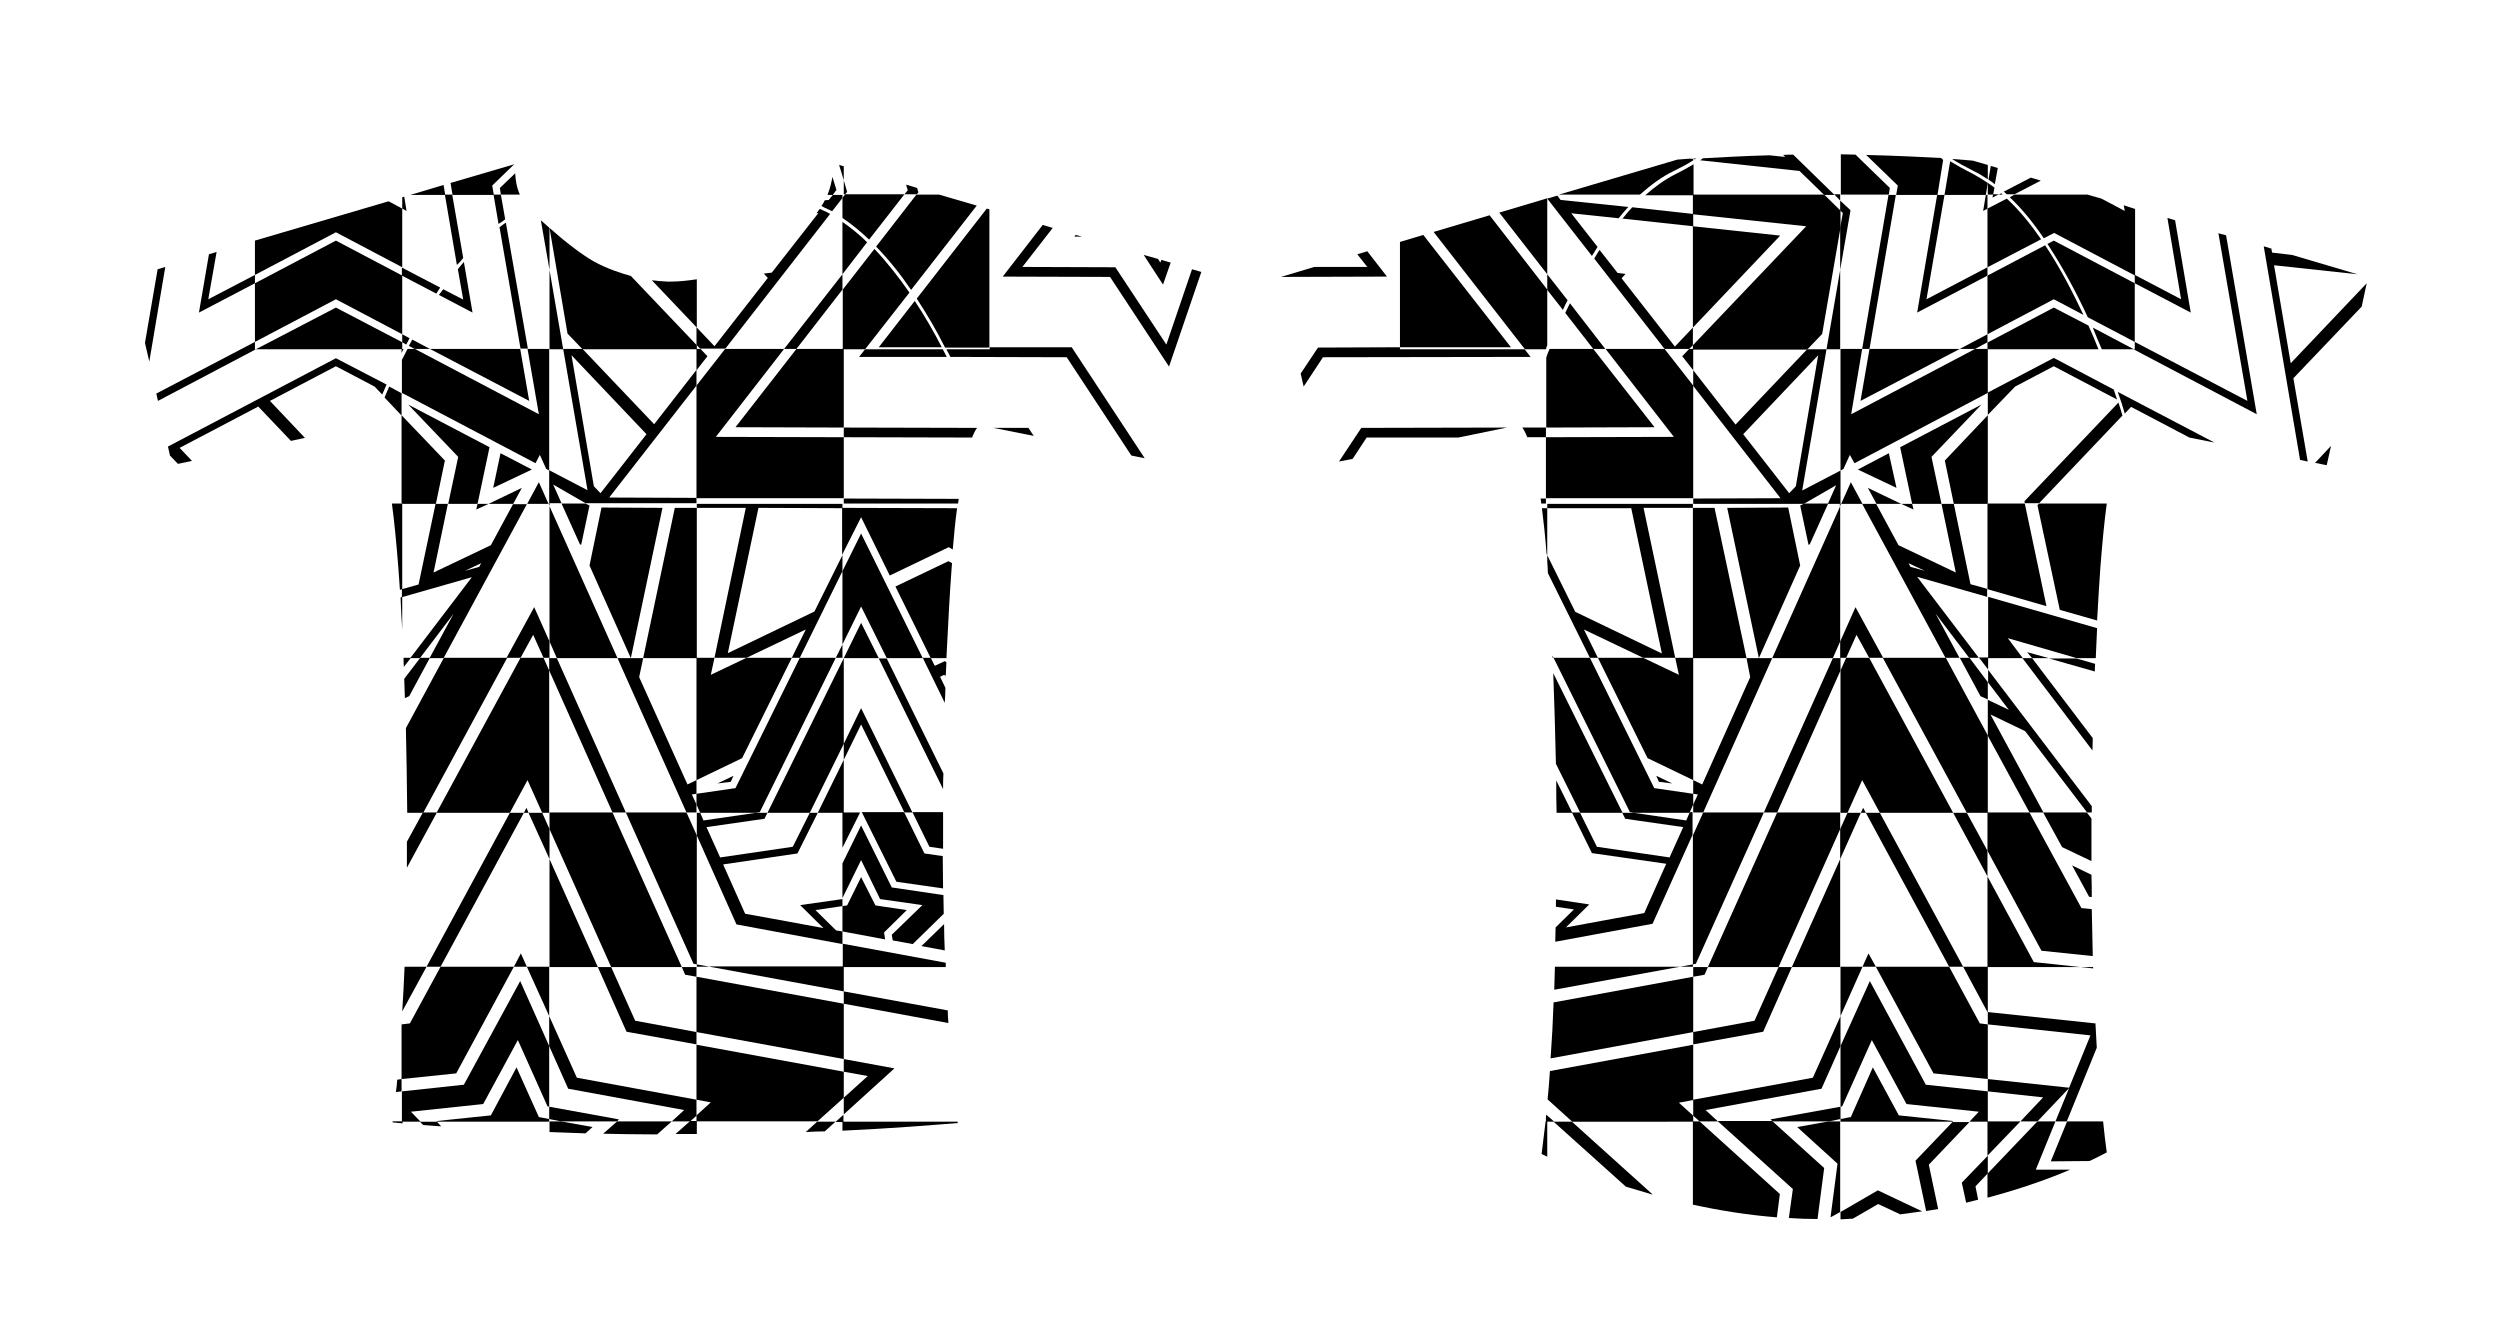 <?xml version="1.0" encoding="utf-8"?>
<!-- Generator: Adobe Illustrator 25.3.0, SVG Export Plug-In . SVG Version: 6.00 Build 0)  -->
<svg version="1.1" id="Layer_1" xmlns="http://www.w3.org/2000/svg" xmlns:xlink="http://www.w3.org/1999/xlink" x="0px" y="0px"
	 viewBox="0 0 750.2 400.1" style="enable-background:new 0 0 750.2 400.1;" xml:space="preserve">
<g>
	<polygon points="573.8,151.2 570.5,151.2 574.2,152.9 	"/>
	<path d="M462.5,151.1h1.4v-1.5l-1.6,0C462.4,150,462.4,150.5,462.5,151.1z"/>
	<path d="M465.9,197.4h0.3l-0.3-0.7C465.9,196.9,465.9,197.2,465.9,197.4z"/>
	<path d="M507,243.9l-1,2.3l-15.8-2.3h-3.4l0.9,1.8l17.4,2.5l-4.1,9.1l-21.8-3.2l-5.1-10.3h-2.4l6,12.2l22.3,3.2l-6.6,14.8l-8.3,1.5
		l-3.8,0.7l-11.4,2.1l7-6.9l-10-1.5c0,0.7,0,1.4,0,2.2l5.4,0.8l-5.5,5.4c0,1.4-0.1,2.9-0.1,4.3l29.2-5.4l12-26.7v-6.8H507z"/>
	<polygon points="592.7,104.7 596.4,102.7 596.4,100.3 588.1,104.7 	"/>
	<polygon points="665.7,70 674.4,120.3 640.6,102.6 640.6,104.8 640.2,104.8 677.2,124.3 668,70.6 	"/>
	<polygon points="568.9,58.5 566.7,58.5 558.8,104.7 561,104.7 	"/>
	<polygon points="553,63.9 552.2,68.3 552.2,81 555.3,63.1 554.9,62.7 552.2,60.2 552.2,63.2 	"/>
	<path d="M538.1,46.4c-1,0-2,0-3,0.1l0.6,0.6l-4.7-0.5c-7.6,0.2-14.5,0.6-20,0.9c-0.3,0.2-0.5,0.4-0.8,0.6l29.8,3.2l7.4,7.2h3.1
		L538.1,46.4z"/>
	<path d="M509,47.6c-0.3,0-0.6,0-0.9,0v0.1l0.5,0.1C508.7,47.8,508.9,47.7,509,47.6z"/>
	<path d="M596.5,54.9v3.5h1.6l0.4-2.1C597.8,55.8,597.2,55.3,596.5,54.9z"/>
	<path d="M599.5,50.4l-2.1-0.6l-0.7,4.1c0.7,0.4,1.3,0.9,1.9,1.4L599.5,50.4z"/>
	<path d="M600.5,58l-0.7,0.4h1.1C600.8,58.2,600.7,58.1,600.5,58z"/>
	<path d="M609.4,53.3l-8.1,4.2c0.3,0.3,0.6,0.5,0.9,0.8h2.3l7.9-4.1L609.4,53.3z"/>
	<polygon points="596.4,62.6 596.4,58.5 595.9,58.5 595.1,63.3 	"/>
	<polygon points="652.7,66.1 650.4,65.4 654.5,89.8 640.6,82.5 640.6,85 657.4,93.8 	"/>
	<polygon points="596.4,82.7 596.4,80.2 578.1,89.8 583.5,58.5 581.3,58.5 575.3,93.8 	"/>
	<path d="M456.8,128.3c0.4,0.5,0.9,1.4,1.5,2.9l5.6,0v-2.9L456.8,128.3z"/>
	<polygon points="401.8,138.5 405.9,137.7 410.1,131.3 437.6,131.3 452.2,128.3 408.5,128.4 	"/>
	<path d="M470.4,90.1l-6.1-7.8v4.7L469,93C469.4,92,469.9,91.1,470.4,90.1z"/>
	<path d="M471.1,91c-0.5,1-0.9,1.9-1.4,2.9l8.4,10.8h3.6L471.1,91z"/>
	<path d="M508,103.6v-5.3l-5.4,5.7l-16-20.5l1.2-1.3l-2.4-0.3L480,75c-0.6,0.9-1.1,1.7-1.6,2.6l21.1,27.1h7.4L508,103.6z"/>
	<path d="M489.8,62.2c-1,1.1-2,2.2-2.9,3.4l21.2,2.3v-3.7L489.8,62.2z"/>
	<path d="M479.4,74.1L471.5,64l14.2,1.5c1-1.2,1.9-2.3,2.9-3.4L468.3,60l-1-1.3l-3,0.9l13.4,17.2C478.3,75.9,478.8,75,479.4,74.1z"
		/>
	<path d="M552.3,151.2v-10l-11.5,6l7.3-42.4h-5.8l-21.5,22.6l-12.7-16.3v4.7l26.2,33.7l-26.2,0.1v1.6h33.2l9.7-5.6l-2.5,5.6h3.6v0.8
		l0.3-0.7H552.3z M536.9,148l-13.8-17.7l22.5-23.7l-6.7,39.3L536.9,148z"/>
	<path d="M475.3,188.9l17.8,8.5h9.6l-9.5-45l14.8,0v-1.2h-43.7v1.3l25.2,0l9.2,43.6l-26-12.5l-8.4-17v1.9c0,0.5,0.1,1,0.1,1.5
		c0,0.6,0.1,1.3,0.1,2l12.6,25.4h2.4L475.3,188.9z"/>
	<polygon points="410.3,75.4 407.3,76.3 410.3,80.1 394.4,80.1 384.4,83.1 416.2,83 	"/>
	<polygon points="457.5,104.8 420.1,104.8 420.1,104.2 395.5,104.3 390.3,112.1 391.2,116 397,107.2 459.3,107.1 	"/>
	<polygon points="586.1,243.9 596.4,263 596.4,255.3 590.2,243.9 	"/>
	<polygon points="552.3,197.4 554,197.4 557.1,190.5 560.9,197.4 565.1,197.4 556.8,182.2 552.2,192.5 552.2,197.5 550,197.5 
		529.3,243.8 533.3,243.8 552.3,201.2 	"/>
	<polygon points="508,290.1 508,289.4 504.1,290.1 	"/>
	<polygon points="512.5,290.2 508.1,290.2 508.1,293.1 511.5,292.5 	"/>
	<path d="M604.7,116l11.6-6.1l19,10c-0.3-0.9-0.7-1.9-1-3l-18-9.5l-19.8,10.4v6.7L604.7,116z"/>
	<path d="M635.7,120.8l-28.2,29.6l0.1,0.6h4.3l25-26.3C636.6,123.6,636.2,122.3,635.7,120.8z"/>
	<polygon points="687.4,109 682.4,79.6 707.4,82.3 687.8,76.5 681.8,75.8 681.6,74.6 679.3,73.9 690.2,138 692.5,138.5 688.2,113.5 
		708.7,92 710.2,85 	"/>
	<path d="M637.6,124.1l1.9-2l17.5,9.2l7.5,1.5l-29-15.2C636.4,120.1,637.1,122.3,637.6,124.1z"/>
	<polygon points="698.2,139.6 699.5,133.8 694.7,138.9 	"/>
	<polygon points="510.8,235.4 508.1,234.1 508.1,238.2 509.5,238.4 508.1,241.4 508.1,243.8 511.1,243.8 531.8,197.5 524.1,197.5 
		525.2,203.2 	"/>
	<path d="M628.1,290.2h-3.8l3.8,0.4C628.1,290.5,628.1,290.4,628.1,290.2z"/>
	<path d="M627.3,310.7l-6.4,15.7l-24.4-2.6v3.7l16.6,1.8l-6.8,7.2h5.1l9.5-10l-4.1,10h3.4l9-22.1c-0.1-2.4-0.3-4.9-0.4-7.4l-0.1,0.1
		l-32.2-3.4v3.7L627.3,310.7z"/>
	<polygon points="560.7,286.1 558.9,290.1 562.9,290.1 	"/>
	<polygon points="546.6,326.7 552.3,313.9 552.3,304.9 544,323.4 508.1,330 508.1,334.8 510,336.5 515.5,336.5 511.8,333.1 	"/>
	<path d="M588.7,354.9l1.3,6c1.2-0.3,2.4-0.6,3.6-0.9l-0.8-4l3.7-3.9v-5.3L588.7,354.9z"/>
	<polygon points="584.9,290.1 589.1,290.1 564.1,243.9 559.9,243.9 	"/>
	<polygon points="537.7,290.2 533.7,290.2 526.5,306.3 508.1,309.7 508.1,313.4 529.1,309.6 	"/>
	<path d="M487.9,356.1c2.6,0.8,5.3,1.6,8.1,2.4l-24.3-21.9h-5.5L487.9,356.1z"/>
	<polygon points="552.2,248.8 552.2,257.8 558.4,243.9 554.4,243.9 	"/>
	<path d="M574.8,348.3l3.2,15.1c1.2-0.2,2.4-0.4,3.6-0.6l-2.8-13.3l12.2-12.8h-5.1L574.8,348.3z"/>
	<path d="M556,365.7l7.6-4.4l6.6,3.1c2.2-0.3,4.4-0.6,6.6-0.9l-13.3-6.3l-11.2,6.5v2.2C553.5,365.8,554.8,365.8,556,365.7z"/>
	<polygon points="531.3,335.9 531.9,336.5 548.8,336.5 552.3,335.8 552.3,332.1 	"/>
	<path d="M627.9,225.2c0-1.2,0.1-2.4,0.1-3.7l-18.2-24h-2.9L627.9,225.2z"/>
	<path d="M628.6,201.5c0-0.8,0.1-1.6,0.1-2.3l-5.6-1.6h-8.2L628.6,201.5z"/>
	<path d="M586.3,151.2h-3.7l4.3,20.6l-17.2-8.2l-6.7-12.4h-4.2l25,46.2h4.2l-7.2-13.3l10.1,13.3h2.9l-18.5-24.3l21,6v-2.4l-5-1.4
		L586.3,151.2z M573.3,170.1l-0.6-1.1l4.9,2.3L573.3,170.1z"/>
	<path d="M602.8,213l-6.3-3v10.8l12.5,23h4.2l-15.9-29.4l10.4,5l18.6,24.4h1.4c0-0.6,0-1.3,0-1.9l-31.1-40.9v3.8L602.8,213z"/>
	<polygon points="569.1,146.4 566.8,136 557.5,140.9 557.5,140.9 	"/>
	<polygon points="540.2,151.7 542.7,163.5 543.1,163.3 548.6,151.1 541.4,151.1 	"/>
	<polygon points="560.5,146.4 563.1,151.2 570.5,151.2 	"/>
	<polygon points="594.6,121.4 570.2,134.2 573.8,151.2 582.6,151.2 579.6,137.1 	"/>
	<polygon points="596.5,209.9 596.5,204.7 591,197.4 588.1,197.4 594.3,208.9 	"/>
	<polygon points="596.5,151.2 596.4,151.2 596.4,176.8 614.1,181.9 607.6,151.1 596.5,151.1 	"/>
	<polygon points="586.3,151.2 596.4,151.2 596.4,151.1 596.5,151.1 596.5,124.6 583.6,138.2 	"/>
	<path d="M621.8,259.7l5.1,9.4l0.8,0.1c0-2.2,0-4.5-0.1-6.7L621.8,259.7z"/>
	<path d="M618.1,183l11.2,3.2c0.3-6.1,0.7-11.6,1-16.2c0.6-7.6,1.2-13.8,1.9-18.9h-20.3l-0.5,0.5L618.1,183z"/>
	<path d="M618.8,254.2l8.8,4.2c0-4.3,0-8.6,0-12.8l-1.4-1.8h-13.1L618.8,254.2z"/>
	<path d="M462.7,152.5c0.5,3.9,1,8.5,1.4,13.7l0.2,0.4v-14.1L462.7,152.5z"/>
	<polygon points="508,67.9 508,98.3 534.2,70.7 	"/>
	<polygon points="501.8,235.1 497,232.8 497.8,234.6 	"/>
	<polygon points="540.2,169.7 536.6,152.3 518.3,152.4 527.8,197.5 	"/>
	<polygon points="502.7,197.4 503.8,202.5 493.1,197.4 479.5,197.4 494.4,227.5 508.1,234.1 508.1,197.5 524.1,197.5 514.5,152.4 
		508,152.4 508,197.4 	"/>
	<path d="M508,103.6v1.1h-1.1l-2.1,2.2l3.3,4.2v-6.2h34.2l4.5-4.7l5.5-31.9v-5.1l-4.9-4.8h-39.2v-9.1c-1.5,0.9-3.3,1.9-5.3,2.9
		c-3.2,1.6-6.3,3.8-9.2,6.4H508v5.7l34,3.6L508,103.6z"/>
	<path d="M502.3,51.3c2.4-1.2,4.3-2.2,5.8-3.2v-0.4l-0.9-0.1c-1.4,0.1-2.7,0.2-3.9,0.3l-35.5,10.5h24.3
		C495.4,55.5,498.7,53,502.3,51.3z"/>
	<path d="M467.1,243.9h4.7l-4.8-9.7C467,237.4,467,240.6,467.1,243.9z"/>
	<polygon points="508.1,241.4 508.1,238.2 496.4,236.5 477.1,197.4 466.2,197.4 489.1,243.7 490.2,243.9 507,243.9 	"/>
	<path d="M466.1,202c0.3,8.4,0.6,17.6,0.8,27.2l7.3,14.7h12.7L466.1,202z"/>
	<polygon points="597.9,59.3 599.8,58.3 598.1,58.3 	"/>
	<path d="M596.5,54.9c-1.5-1-3.1-2-4.6-2.8c-2.6-1.3-4.9-2.6-6.7-3.7l-1.7,10.1h12.4L596.5,54.9z"/>
	<path d="M596.5,53.8v-4.3l-4.5-1.3c-1.2-0.1-3.4-0.3-6.2-0.5c1.6,1.1,3.7,2.2,6.4,3.6C593.7,52,595.1,52.9,596.5,53.8z"/>
	<path d="M612.5,71.8c-3.2-4.6-6.6-8.8-10.3-12.2l-5.8,3v17.6L612.5,71.8z"/>
	<path d="M637.3,61.6l0.3,1.7l-7-3.7l-4.2-1.2h-21.9l-1.4,0.8c3.7,3.5,7.1,7.7,10.2,12.3l3.1-1.6l24.3,12.8v-20L637.3,61.6z"/>
	<path d="M596.5,104.7v0.1h33.2c-0.9-2.3-1.9-4.7-3-7.1l-10.4-5.4l-19.9,10.5v2H596.5z"/>
	<path d="M630.7,104.8h9.6l-12.3-6.5C628.9,100.6,629.8,102.7,630.7,104.8z"/>
	<polygon points="555.1,136.5 556.5,139 596.5,117.9 596.5,104.8 596.4,104.8 596.4,104.7 592.7,104.7 555.5,124.3 558.8,104.7 
		552.3,104.7 552.3,141.2 553.2,140.7 	"/>
	<polygon points="552.2,104.8 552.2,81 548.1,104.8 	"/>
	<polygon points="552.2,58.3 550.4,58.3 552.2,60.2 	"/>
	<path d="M556.8,46.4c-1.5,0-2.9-0.1-4.4-0.1v12.1h14.4l0.3-2L556.8,46.4z"/>
	<polygon points="558.3,120.3 588.1,104.7 561,104.7 	"/>
	<path d="M583.1,48l-0.6-0.6c-6-0.3-13.9-0.7-22.5-0.9l9.1,8.8l0.4,0.4l-0.5,2.8h12.4L583.1,48z"/>
	<path d="M616.3,89.8l8.9,4.7c-3.3-7-7.1-14.3-11.5-20.9l-17.3,9.1v17.6L616.3,89.8z"/>
	<path d="M616.3,72.2l-1.9,1c4.6,7,8.7,14.6,12.1,22l14.1,7.4V85L616.3,72.2z"/>
	<polygon points="427.1,70.5 420.1,72.6 420.1,104.2 453.4,104.2 	"/>
	<polygon points="499.5,104.7 481.8,104.7 502.3,131.1 463.9,131.2 463.9,149.5 508.1,149.5 508.1,115.7 	"/>
	<polygon points="449.9,63.8 464.3,82.3 464.3,59.5 	"/>
	<path d="M464.3,103.6V86.9l-17.3-22.3l-16.8,5l27.4,35.2h6.3C464,104.4,464.1,104,464.3,103.6z"/>
	<path d="M478.1,104.7H465c-0.4,0.9-0.7,1.7-1,2.6v21l32.5-0.1L478.1,104.7z"/>
	<polygon points="551.4,349.2 549.3,365.3 552.2,363.7 552.2,336.5 548.8,336.5 539.3,338.2 	"/>
	<polygon points="569.8,334.7 562,320.3 555.4,335.2 552.3,335.8 552.3,336.6 585.9,336.6 586.1,336.4 	"/>
	<polygon points="596.5,336.5 596.5,327.5 577.9,325.5 561.1,294.4 552.3,313.9 552.3,332.1 552.8,332 561.7,312.1 572.1,331.3 
		593.8,333.6 591,336.6 596.4,336.6 596.4,346.8 606.3,336.5 	"/>
	<path d="M538,356.8l-1.2,8.7c2.8,0.2,5.7,0.3,8.6,0.3l2-15.3l-15.6-14.1h-16.4L538,356.8z"/>
	<path d="M596.4,352.2v7.2c10.2-2.7,18.7-5.8,24.8-8.4l-10.3,0l5.9-14.5h-5.4L596.4,352.2z"/>
	<polygon points="580.2,322.1 596.5,323.8 596.5,307.4 594.1,307.1 584.9,290.1 562.9,290.1 	"/>
	<polygon points="552.3,290.1 552.3,304.9 558.9,290.1 	"/>
	<polygon points="552.2,290.2 552.2,257.8 537.7,290.2 	"/>
	<polygon points="558.4,243.9 559.9,243.9 559.1,242.4 	"/>
	<path d="M508.1,334.8l-4.3-3.9l4.3-0.8v-16.6l-43,7.9c-0.2,2.9-0.4,5.8-0.7,8.5l7.4,6.7H508v24.9c7.8,1.7,16.3,3.1,25.2,3.8l0.9-7
		L510,336.5h-1.9V334.8z"/>
	<polygon points="552.5,151.2 558.9,151.2 555.4,144.7 	"/>
	<polygon points="552.2,192.5 552.2,151.9 531.8,197.5 550,197.5 	"/>
	<path d="M596.5,220.7l-12.6-23.3h-18.9l25.2,46.5h6.2v11.4l16.2,30l15.4,1.6c-0.1-4.6-0.2-9.3-0.3-14.1l-3.1-0.3L609,243.8h-12.5
		V220.7z"/>
	<path d="M466.4,297l37.7-6.9h-37.5C466.5,292.4,466.5,294.8,466.4,297z"/>
	<polygon points="508,250.7 508,289.4 508.9,289.2 529.3,243.8 511.1,243.8 	"/>
	<polygon points="589.1,290.1 596.4,303.7 596.5,303.7 596.5,290.2 624.3,290.2 610.3,288.7 596.4,263 596.4,290.1 	"/>
	<polygon points="554,197.4 552.3,201.2 552.3,243.9 554.4,243.9 558.8,234.1 564.1,243.9 586.1,243.9 560.9,197.4 	"/>
	<polygon points="552.2,248.8 552.2,243.8 533.3,243.8 512.5,290.2 533.7,290.2 	"/>
	<path d="M466.2,300.8c-0.2,5.7-0.5,11.4-0.9,16.8l42.8-7.9v-16.6L466.2,300.8z"/>
	<path d="M463.9,335.1v1.4h-0.1c-0.4,3.4-0.8,6.7-1.2,9.8c0.4,0.2,1,0.5,1.7,0.8v-10.5h2.1l-2.4-2.1
		C464,334.7,463.9,334.9,463.9,335.1z"/>
	<path d="M593.9,197.4l2.7,3.5v-3.4h10.4l-4.5-6l20.7,6h5.7c0.1-3.1,0.3-6.1,0.4-9l-32.7-9.4v18.2H593.9z"/>
	<path d="M627,348.4c3.3-1.5,5.1-2.6,5.2-2.6c-0.4-3-0.8-6.1-1.1-9.3h-10.8l-4.9,12L627,348.4z"/>
	<polygon points="609.8,197.5 614.8,197.5 608.3,195.7 	"/>
	<polygon points="146.6,151.2 143.3,151.2 142.9,152.9 	"/>
	<path d="M287.5,151.1c0.1-0.5,0.1-1,0.2-1.4l-34.5-0.1v1.5H287.5z"/>
	<path d="M283.7,206.4l-1.6-3.3l1.2-0.6l0.5,0.3c0.1-1.4,0.1-2.8,0.2-4.1l-0.5-0.3l-3,1.4l-1.2-2.4h-2.4l6.6,13.5
		C283.6,209.5,283.7,207.9,283.7,206.4z"/>
	<polygon points="253.2,197.5 253.2,197.5 253.2,197.5 	"/>
	<path d="M283,236.8c0-1.6,0-3.2,0.1-4.7l-17-34.5h-2.4L283,236.8z"/>
	<polygon points="252.8,193.4 250.8,197.4 252.8,197.4 	"/>
	<polygon points="258.4,217.4 271.4,243.8 273.8,243.8 258.4,212.5 253.2,223.2 253.2,228 	"/>
	<polygon points="237.9,254.1 216.1,257.3 212,248.2 229.4,245.7 230.3,243.9 226.9,243.9 211.1,246.2 210.1,243.9 209.1,243.9 
		209.1,250.7 221,277.4 252.8,283.3 252.8,279.5 250.9,279.2 244.7,273.1 252.8,271.9 252.8,269.7 252.8,269.8 240.1,271.6 
		247.1,278.5 235.7,276.4 231.9,275.7 223.6,274.2 217,259.4 239.3,256.1 245.4,243.9 243,243.9 	"/>
	<path d="M123.7,101.9c-0.3,0.6-0.7,1.3-1,1.9l1.7,0.9h4.6L123.7,101.9z"/>
	<path d="M121.9,103.4c0.3-0.6,0.7-1.3,1-1.9l-2.2-1.2v2.4L121.9,103.4z"/>
	<polygon points="47.3,80.8 43.5,102.9 44.8,108.5 49.6,80.1 	"/>
	<polygon points="76.5,104.8 76.5,102.6 46.9,118.1 47.4,120.3 76.8,104.8 	"/>
	<path d="M151.8,66.8c-0.7,0.5-1.3,0.9-1.9,1.4l6.3,36.4h2.2L151.8,66.8z"/>
	<path d="M151.6,65.8l-1.3-7.4h-2.2l1.5,8.8C150.3,66.8,151,66.3,151.6,65.8z"/>
	<path d="M162.3,66.1l2.6,14.9V68.4C164,67.6,163.1,66.8,162.3,66.1z"/>
	<polygon points="121.3,59 120.7,59.2 120.7,62.6 122,63.3 	"/>
	<polygon points="62.5,89.8 65,75.6 62.7,76.3 59.7,93.8 76.5,85 76.5,82.5 	"/>
	<path d="M130.9,88.1c0.4-0.6,0.8-1.2,1.2-1.8l-11.5-6v2.4L130.9,88.1z"/>
	<path d="M131.7,88.5l10.1,5.3l-2.6-15.2c-0.6,0.7-1.2,1.4-1.8,2.2l1.6,9.1l-6-3.1C132.6,87.3,132.2,87.9,131.7,88.5z"/>
	<path d="M139,77.4l-3.3-19h-2.2l3.6,21.1C137.8,78.9,138.4,78.2,139,77.4z"/>
	<polygon points="298.1,128.4 310.2,130.8 308.6,128.4 	"/>
	<path d="M253.2,131.2l38.5,0.1c0.6-1.5,1.1-2.4,1.5-2.9l-40-0.1V131.2z"/>
	<polygon points="275.6,57.7 275.2,56.4 271.9,55.4 272.4,57.1 271.4,58.3 275.1,58.3 	"/>
	<polygon points="252.8,86.9 252.8,82.3 235.3,104.7 239,104.7 	"/>
	<polygon points="253.2,54.1 253.2,58.3 253.6,58.3 254.2,57.6 	"/>
	<path d="M217.6,104.7l31.5-40.5c-0.6-0.4-1.3-0.7-2-1c-0.4-0.2-0.7-0.4-1.1-0.5c0,0,0,0.1-0.1,0.1c-0.3,0.4-0.6,0.8-0.9,1.2
		l0.6-0.1l-14,17.9l-2.4,0.3l1.2,1.3l-16,20.5l-5.4-5.7v5.3l1.1,1.1H217.6z"/>
	<path d="M249.7,63.4l3.1-4v-0.9h-2.9l-1.2,1.5l-1.2,0.1c-0.3,0.6-0.6,1.2-1,1.7c0.3,0.2,0.6,0.3,0.9,0.5
		C248.2,62.7,249,63,249.7,63.4z"/>
	<path d="M209,115.7v-4.7l-12.7,16.3l-21.5-22.6H169l7.3,42.4l-11.5-6v10h-0.2l0.3,0.7v-0.8h3.6l-2.5-5.6l9.7,5.6H209v-1.6
		l-26.2-0.1L209,115.7z M178.2,145.9l-6.7-39.3l22.5,23.7L180.2,148L178.2,145.9z"/>
	<polygon points="214.4,197.4 224,197.4 241.8,188.9 237.6,197.4 240,197.4 252.8,171.4 252.8,166.6 244.4,183.5 218.4,196 
		227.6,152.4 252.8,152.5 252.8,151.2 209.1,151.2 209.1,152.4 223.8,152.4 	"/>
	<polygon points="350,103.4 334.7,80.2 306.8,80.1 315.9,68.4 312.9,67.5 300.9,83 333.1,83.1 350.8,110 360.5,81.6 357.7,80.8 	"/>
	<path d="M284.1,107.1c-0.4-0.8-0.8-1.5-1.2-2.3h-23.3l-1.8,2.3L284.1,107.1z"/>
	<path d="M297,104.2v0.6h-13c0.4,0.8,0.8,1.5,1.2,2.3l34.9,0.1l19.4,29.5l4,0.8l-21.9-33.3L297,104.2z"/>
	<polygon points="322.8,70.5 322.4,71 324.7,71 	"/>
	<polygon points="351.3,78.8 348.5,78 348.2,78.8 347.5,77.7 343.2,76.5 349,85.4 	"/>
	<path d="M122.1,252.6c0,2.6,0,5.2,0,7.8l9-16.6h-4.2L122.1,252.6z"/>
	<polygon points="160,190.5 163.1,197.4 164.8,197.4 164.8,201.2 183.8,243.8 187.8,243.8 167.1,197.5 164.9,197.5 164.9,192.5 
		160.3,182.2 152,197.4 156.2,197.4 	"/>
	<polygon points="213,290.1 209.1,289.4 209.1,290.1 	"/>
	<polygon points="209,293.1 209,290.2 204.6,290.2 205.6,292.5 	"/>
	<path d="M284.6,307c-0.1-1.2-0.2-2.5-0.2-3.8l-31.2-5.7v3.7L284.6,307z"/>
	<path d="M100.8,107.5L50.4,134l0.6,2.7l2.4,2.5l4.2-0.9l-3.7-3.9l23.6-12.4l9.8,10.3l4.2-0.9L81,120.3l19.8-10.4l11.6,6.1l2.3,2.4
		c0.4-0.9,0.8-1.9,1.3-3L100.8,107.5z"/>
	<path d="M116.8,116c-0.5,1.2-1,2.2-1.4,3.3l5.1,5.4v-6.7L116.8,116z"/>
	<polygon points="209,243.8 209,241.4 207.6,238.4 209,238.2 209,234.1 206.3,235.4 191.8,203.2 193,197.5 185.3,197.5 206,243.8 	
		"/>
	<path d="M120.5,307.4L120.5,307.4l0.1-0.9C120.5,306.8,120.5,307.1,120.5,307.4z"/>
	<path d="M119.2,324c-0.1,1.3-0.2,2.5-0.4,3.7l1.7-0.2v-3.7L119.2,324z"/>
	<polygon points="154.2,290.1 158.1,290.1 156.3,286.1 	"/>
	<polygon points="209,330 173.1,323.4 164.8,304.9 164.8,313.9 170.5,326.7 205.3,333.1 201.6,336.5 207.1,336.5 209,334.8 	"/>
	<polygon points="153,243.9 128,290.1 132.2,290.1 157.2,243.9 	"/>
	<polygon points="183.4,290.2 179.4,290.2 188,309.6 209,313.4 209,309.7 190.6,306.3 	"/>
	<path d="M241.8,339.7c1.9-0.1,3.9-0.2,5.7-0.2l3.2-2.9h-5.5L241.8,339.7z"/>
	<polygon points="162.7,243.9 158.6,243.9 164.9,257.8 164.9,248.8 	"/>
	<polygon points="260.4,322.9 253.2,329.4 253.2,334.4 268.4,320.6 253.2,317.8 253.2,321.6 	"/>
	<path d="M127,337.6c1.7,0.1,3.5,0.3,5.4,0.4l-1.3-1.4h-5.1L127,337.6z"/>
	<polygon points="164.8,332.1 164.8,335.8 168.3,336.5 185.2,336.5 185.7,335.9 	"/>
	<path d="M154,151.2l-6.7,12.4l-17.2,8.2l4.3-20.6h-3.7l-5.1,24.2l-5,1.4v2.4l21-6l-18.5,24.3h2.9l10.1-13.3l-7.2,13.3h4.2l25-46.2
		H154z M143.8,170.1l-4.3,1.2l4.9-2.3L143.8,170.1z"/>
	<polygon points="159.6,140.9 150.2,136 148,146.4 159.6,140.9 	"/>
	<polygon points="174,163.3 174.4,163.5 176.9,151.7 175.7,151.1 168.5,151.1 	"/>
	<polygon points="146.6,151.2 154,151.2 156.6,146.4 	"/>
	<polygon points="146.9,134.2 122.5,121.4 137.5,137.1 134.5,151.2 143.3,151.2 	"/>
	<path d="M121.3,203.7c0.1,1.9,0.1,3.8,0.2,5.8l1.3-0.6l6.2-11.5h-2.9L121.3,203.7z"/>
	<path d="M120.5,151.2v-0.1h-2.9c0.7,5.1,1.3,11.3,1.9,18.8c0.2,2.2,0.3,4.6,0.5,7.1l0.7-0.2v-25.6H120.5z"/>
	<polygon points="120.7,151.2 130.8,151.2 133.5,138.2 120.5,124.6 120.5,151.1 120.7,151.1 	"/>
	<path d="M258.4,155.2l8.6,17.5l17.7-8.5l1.2,0.7c0.4-4.7,0.8-8.8,1.3-12.4l-34.5-0.1v14.1L258.4,155.2z"/>
	<path d="M201.3,84.5c-0.4,0-0.7,0-1.1,0c-1.5-0.1-3.1-0.2-4.6-0.4l13.5,14.2V83.8C206.5,84.2,203.8,84.5,201.3,84.5z"/>
	<polygon points="219.3,234.6 220.1,232.8 215.3,235.1 	"/>
	<polygon points="189.3,197.5 198.8,152.4 180.5,152.3 176.9,169.7 	"/>
	<polygon points="209,234.1 222.7,227.5 237.6,197.4 224,197.4 213.3,202.5 214.4,197.4 209.1,197.4 209.1,152.4 202.5,152.4 
		193,197.5 209,197.5 	"/>
	<path d="M209,111.1l3.3-4.2l-2.1-2.2h-1.1v-1.1l-19.8-20.8c-2.6-0.7-7.1-2.1-11.2-4.4c-3.7-2.1-8.7-6-13.2-10l5.4,31.7l4.5,4.7H209
		V111.1z"/>
	<path d="M249.8,53.1c-0.3,1.6-0.7,3.5-1.5,5.4h1.6L251,57L249.8,53.1z"/>
	<path d="M285.6,170c0-0.3,0.1-0.7,0.1-1l-1.1-0.6l-15.9,7.6l10.6,21.5h4.7C284.5,187.3,285,177.9,285.6,170z"/>
	<polygon points="265.6,281.9 265.3,279.8 272.1,273.1 262.7,271.7 258.4,263.2 254.2,271.7 252.8,271.9 252.8,279.5 	"/>
	<path d="M264.1,269.8l12.7,1.8l-9.2,8.9l0.3,1.7l6,1.1l9.3-9.1c0-1.8-0.1-3.7-0.1-5.6l-15.5-2.3l-9.2-18.6l-5.6,11.4v10.4l5.6-11.4
		L264.1,269.8z"/>
	<path d="M269,264.6l14,2c0-3.2-0.1-6.5-0.1-9.7l-5.5-0.8l-6.1-12.4h-12.7L269,264.6z"/>
	<path d="M283.5,285.2c-0.1-2.6-0.2-5.3-0.2-7.9l-6.8,6.6L283.5,285.2z"/>
	<polygon points="252.8,243.9 252.8,254.4 258.1,243.8 253.2,243.8 253.2,228 245.4,243.9 	"/>
	<polygon points="226.9,243.9 228,243.7 250.8,197.4 240,197.4 220.7,236.5 209,238.2 209,241.4 210.1,243.9 	"/>
	<polygon points="258.4,182 266.1,197.5 276.9,197.5 258.4,160.1 252.8,171.4 252.8,193.4 	"/>
	<path d="M283,254.7c0-3.7,0-7.3,0-11h-9.2l5.1,10.4L283,254.7z"/>
	<polygon points="243,243.9 253.2,223.2 253.2,197.5 230.3,243.9 	"/>
	<polygon points="253.2,197.5 263.7,197.5 258.4,186.9 	"/>
	<polygon points="133.1,55.5 123.1,58.5 133.6,58.5 	"/>
	<polygon points="120.7,80.2 120.7,62.6 116.6,60.4 76.5,72.2 76.5,82.5 100.8,69.7 	"/>
	<polygon points="76.8,104.8 120.5,104.8 120.5,104.7 120.7,104.7 120.7,102.7 100.8,92.3 	"/>
	<path d="M120.5,104.8v1.1c0.2-0.4,0.4-0.8,0.6-1.2h-0.5v0.1H120.5z"/>
	<path d="M162,136.5l1.9,4.2l0.9,0.5v-36.5h-6.5l3.4,19.6l-37.2-19.6h-2.2c-0.6,1.1-1.1,2.2-1.7,3.3v9.9l40.1,21.1L162,136.5z"/>
	<polygon points="164.9,104.8 169,104.8 164.9,81 	"/>
	<path d="M154.6,52l-4.6,4.4l0.3,2h5.7C155,56.2,154.7,53.9,154.6,52z"/>
	<polygon points="156.1,104.7 129,104.7 158.8,120.3 	"/>
	<polygon points="147.7,55.7 148.1,55.3 154.3,49.3 135.2,54.9 135.8,58.5 148.2,58.5 	"/>
	<polygon points="120.7,100.3 120.7,82.7 100.8,72.2 76.5,85 76.5,102.6 100.8,89.8 	"/>
	<path d="M296.1,62.6l-21,27c3.2,4.9,6.1,9.9,8.5,14.7l13.3,0V62.8L296.1,62.6z"/>
	<path d="M282.6,104.2c-2.3-4.5-5-9.2-8.1-13.9l-10.8,13.9L282.6,104.2z"/>
	<polygon points="235.3,104.7 217.6,104.7 209,115.7 209,149.5 253.2,149.5 253.2,131.2 214.8,131.1 	"/>
	<polygon points="251.8,49.5 253.2,54.1 253.2,49.9 	"/>
	<path d="M252.8,66.6v15.7l7.4-9.6C257.9,70.4,255.4,68.4,252.8,66.6z"/>
	<path d="M260.8,71.9l10.6-13.6h-17.8l-0.8,1.1v6C255.6,67.3,258.3,69.5,260.8,71.9z"/>
	<path d="M273.4,87l19.7-25.3l-11.3-3.3h-6.8L262.9,74C266.7,77.9,270.3,82.4,273.4,87z"/>
	<path d="M239,104.7l-18.3,23.5l32.5,0.1v-23.5h6.4l13.3-17c-3.2-4.6-6.7-9.1-10.5-13.1l-9.5,12.2v17.8H239z"/>
	<path d="M164.9,339.7c3.5,0.1,7.1,0.3,10.8,0.4l2.1-1.9l-9.5-1.7h-3.4V339.7z"/>
	<polygon points="155,320.3 147.3,334.7 131,336.4 131.2,336.6 164.8,336.6 164.8,335.8 161.7,335.2 	"/>
	<path d="M145,331.3l10.4-19.2l8.9,19.9l0.5,0.1v-18.2l-8.7-19.5l-16.9,31.1l-18.6,2v9h-2.8c0,0.1,0,0.2,0,0.3
		c0.9,0.1,1.9,0.2,3,0.3v-0.5h5.4l-2.9-3L145,331.3z"/>
	<path d="M181,340.2c4.6,0.1,9.3,0.2,14.1,0.2c0.5,0,1.3,0,2.1,0l4.4-3.9h-16.4L181,340.2z"/>
	<polygon points="154.2,290.1 132.2,290.1 123,307.1 120.5,307.4 120.5,323.8 136.9,322.1 	"/>
	<polygon points="158.1,290.1 164.8,304.9 164.8,290.1 	"/>
	<polygon points="164.9,290.2 179.4,290.2 164.9,257.8 	"/>
	<polygon points="157.2,243.9 158.6,243.9 158,242.4 	"/>
	<path d="M253.2,321.6l-44.2-8.1V330l4.3,0.8l-4.3,3.9v1.7h-1.9l-4.4,3.9h0.7h2.1c1.5,0,2.7,0,3.6,0v-3.8h36.2l7.9-7.1V321.6z"/>
	<polygon points="158.2,151.2 164.6,151.2 161.7,144.7 	"/>
	<polygon points="167.1,197.5 185.3,197.5 164.9,151.9 164.9,192.5 	"/>
	<path d="M133.2,197.4l-11.4,21.1c0.2,8.2,0.3,16.7,0.4,25.4h4.8l25.2-46.5H133.2z"/>
	<path d="M213,290.1l40.2,7.4v-7.3h30.6c0-0.4,0-0.9,0-1.3l-30.9-5.7v6.8H213z"/>
	<polygon points="209.1,289.4 209.1,250.7 206,243.8 187.8,243.8 208.1,289.2 	"/>
	<path d="M120.7,303.5l7.3-13.4h-6.6C121.2,294.7,121,299.2,120.7,303.5z"/>
	<polygon points="162.7,243.9 164.8,243.9 164.8,201.2 163.1,197.4 156.2,197.4 131,243.9 153,243.9 158.3,234.1 	"/>
	<polygon points="164.9,248.8 183.4,290.2 204.6,290.2 183.8,243.8 164.9,243.8 	"/>
	<polygon points="209,309.7 253.2,317.8 253.2,301.2 209,293.1 	"/>
	<path d="M252.8,336.6v2.7c15-0.7,27.1-1.7,34.6-2.3c0-0.1,0-0.3-0.1-0.4h-34.2v-2.1l-2.4,2.2H252.8z"/>
	<path d="M120.7,189v-9.9l-0.5,0.2C120.3,182.4,120.5,185.6,120.7,189z"/>
	<path d="M121.2,200.1l2.1-2.7h-2.2C121.1,198.3,121.1,199.2,121.2,200.1z"/>
</g>
</svg>
